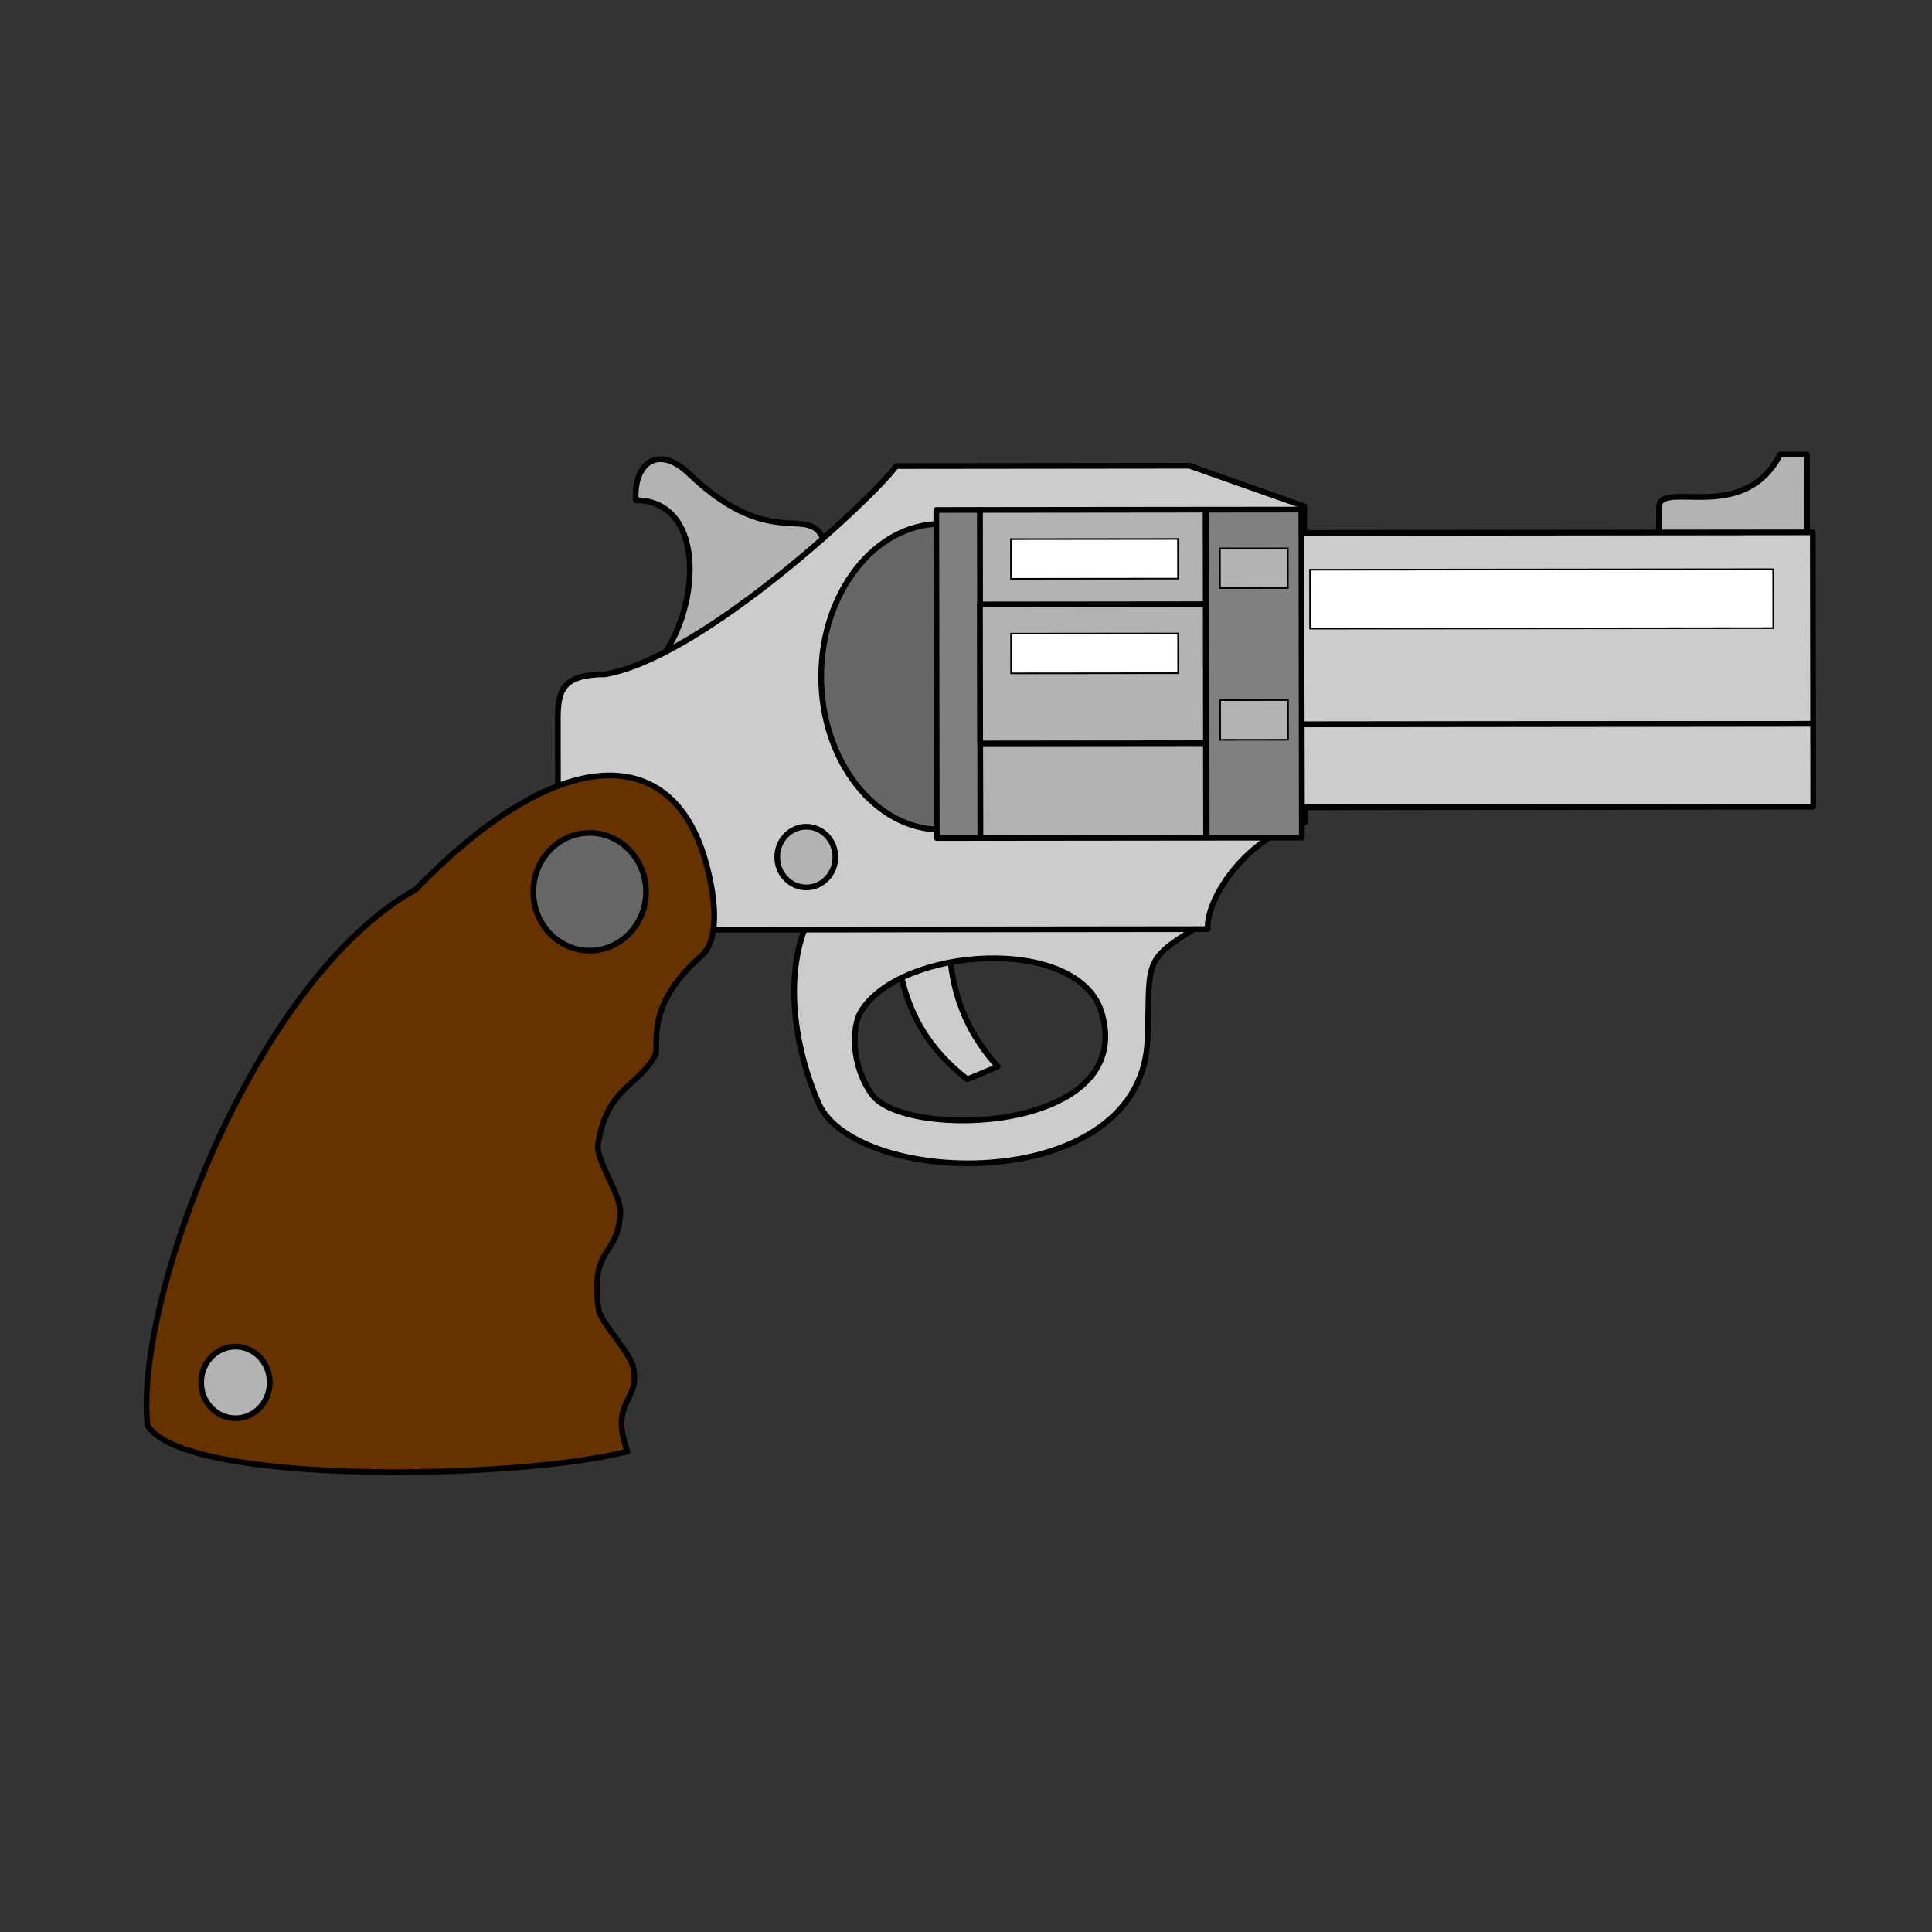 <?xml version="1.0" encoding="UTF-8"?>
<svg viewBox="0 0 1200 1200" xmlns="http://www.w3.org/2000/svg" xmlns:xlink="http://www.w3.org/1999/xlink">
<rect x="0" y="0" width="1200" height="1200" fill="#333333" stroke="none"/>
<g>
<title>background</title>
<rect x="-1" y="-1" width="1202" height="1202" fill="none"/>
</g>
<g>
<title>Layer 1</title>
<g stroke="null">
<g transform="rotate(.578 609.51 597.62)" fill-rule="evenodd">
<path d="m557.38 592.59c10.816-0.121 21.633-0.242 32.449-0.363 2.579 30.904 14.454 52.622 30.561 70.167-6.28 2.681-12.56 5.362-18.838 8.045-22.601-17.193-39.58-40.643-44.173-77.85z" fill="#ccc" stroke="#000" stroke-linecap="round" stroke-linejoin="round" stroke-miterlimit="2.613" stroke-width="3.543"/>
<path d="m713.23 643.68c-1.266 98.527-180.23 95.283-203.96 42.451-14.162-31.521-21.992-74.036-9.759-107.85l242.36-2.709c-32.964 20.247-27.353 22.47-28.634 68.106zm-178.43-14.219c23.382-40.928 135.27-50.146 149.94-0.752 21.98 74.019-121.92 79.956-142.45 51.66-13.486-18.585-12.526-42.08-7.484-50.908z" fill="#ccc" stroke="#000" stroke-linecap="round" stroke-linejoin="round" stroke-miterlimit="2.613" stroke-width="3.543"/>
<path d="m392.04 312.87c41.209-0.038 41.02 58.792 20.201 92.809l14.513 24.107c19.061-12.356 76.78-63.6 83.983-87.421-7.753-33.915-30.122 5.938-85.86-46.339-19.345-18.144-34.577-5.99-32.837 16.844l-1e-6 -5.5e-5z" fill="#b3b3b3" stroke="#000" stroke-linecap="round" stroke-linejoin="round" stroke-miterlimit="2.613" stroke-width="3.543"/>
<path d="m1119.1 277.19l-16.673 0.186c-22.512 44.43-75.098 15.631-74.89 33.686l0.38 32.844 91.943-1.028-0.759-65.689 5.2e-5 -1e-6z" fill="#b3b3b3" stroke="#000" stroke-linecap="round" stroke-linejoin="round" stroke-miterlimit="2.613" stroke-width="3.543"/>
<path d="m553.48 290.04l182.16-2.037 71.585 24.456 2.269 196.31c-35.104 8.864-60.815 47.161-59.58 66.918l-403.43 4.51-1.514-130.98c-0.164-18.35 2.977-27.625 29.201-28.044 61.105-11.2 167.44-113.65 179.3-131.13z" fill="#ccc" stroke="#000" stroke-linecap="round" stroke-linejoin="round" stroke-miterlimit="2.613" stroke-width="3.543"/>
<path d="m581.52 325.64l93.295-1.043 2.196 189.94-93.295 1.043c-40.902 0.457-74.86-41.905-75.464-94.138v0c-0.604-52.232 32.367-95.344 73.269-95.802z" fill="#666" stroke="#000" stroke-linecap="round" stroke-linejoin="round" stroke-miterlimit="2.613" stroke-width="3.543"/>
<path d="m805.63 329l317.63-3.551 1.375 118.93-317.63 3.551-1.375-118.93z" fill="#ccc" stroke="#000" stroke-linecap="round" stroke-linejoin="round" stroke-miterlimit="2.613" stroke-width="3.543"/>
<path d="m807.6 499.43l317.63-3.551-0.595-51.498-317.63 3.551 0.595 51.498z" fill="#ccc" stroke="#000" stroke-linecap="round" stroke-linejoin="round" stroke-miterlimit="2.613" stroke-width="3.543"/>
<path d="m811.21 351.81l287.66-3.216 0.423 36.593-287.66 3.216-0.423-36.593z" fill="#fff" stroke="null"/>
<path d="m805.46 314.51l-59.086 0.661 2.355 203.75 59.086-0.661-2.355-203.75z" fill="#808080" stroke="#000" stroke-linecap="round" stroke-linejoin="round" stroke-miterlimit="2.613" stroke-width="3.543"/>
<path d="m756.21 433.38l42.157-0.471 0.285 24.656-42.157 0.471-0.285-24.656z" fill="#b3b3b3" stroke="null"/>
<path d="m755.12 339.13l42.157-0.471 0.285 24.655-42.157 0.471-0.285-24.655z" fill="#b3b3b3" stroke="null"/>
<path d="m745.97 315.17l-140.21 1.567 2.355 203.75 140.21-1.567-2.355-203.75z" fill="#b3b3b3" stroke="#000" stroke-linecap="round" stroke-linejoin="round" stroke-miterlimit="2.613" stroke-width="3.543"/>
<path d="m578.72 317.04l27.043-0.302 2.355 203.75-27.043 0.302-2.355-203.75z" fill="#808080" stroke="#000" stroke-linecap="round" stroke-linejoin="round" stroke-miterlimit="2.613" stroke-width="3.543"/>
<path d="m746.65 373.88l-140.21 1.567 0.998 86.335 140.21-1.567-0.998-86.335z" fill="#b3b3b3" stroke="#000" stroke-linecap="round" stroke-linejoin="round" stroke-miterlimit="2.613" stroke-width="3.543"/>
<path d="m625.25 334.68l103.76-1.16 0.285 24.655-103.76 1.16-0.285-24.655z" fill="#fff" stroke="null"/>
<path d="m625.93 393.39l103.76-1.16 0.285 24.655-103.76 1.16-0.285-24.655z" fill="#fff" stroke="null"/>
<path d="m499.93 514.61c9.971-0.111 18.152 8.241 18.272 18.651 0.12 10.412-7.865 18.944-17.836 19.055-9.969 0.111-18.152-8.239-18.272-18.651-0.12-10.411 7.867-18.944 17.836-19.055z" fill="#b3b3b3" stroke="#000" stroke-linecap="round" stroke-linejoin="round" stroke-miterlimit="2.613" stroke-width="3.543"/>
<path d="m94.519 890.45c-8.837-78.834 63.692-277.56 163.13-334.35 83.399-87.71 151.84-92.79 176.5-29.52 4.458 10.801 17.545 54.508 1.288 69.06-35.765 32.021-24.913 56.128-27.811 61.676-10.322 19.755-29.706 20.245-35.022 55.505-1.539 10.203 14.708 31.676 14.296 42.583-1.085 28.705-19.177 20.202-12.703 61.47 4.607 11.207 20.087 25.601 21.95 35.799 3.77 20.64-14.979 19.485-3.35 51.053-69.123 18.539-276.08 23.806-298.27-13.278l-3.11e-4 3e-6z" fill="#630" stroke="#000" stroke-linecap="round" stroke-linejoin="round" stroke-miterlimit="2.613" stroke-width="3.543"/>
<path d="m365.39 519.8c19.331-0.216 35.197 15.981 35.431 36.166 0.233 20.188-15.254 36.736-34.586 36.952-19.332 0.216-35.198-15.981-35.431-36.169-0.233-20.185 15.254-36.733 34.586-36.949z" fill="#666" stroke="#000" stroke-linecap="round" stroke-linejoin="round" stroke-miterlimit="2.613" stroke-width="3.543"/>
<path d="m148.64 841.07c11.765-0.132 21.42 9.724 21.562 22.009 0.142 12.286-9.282 22.353-21.047 22.485-11.763 0.132-21.419-9.723-21.561-22.009-0.142-12.284 9.283-22.353 21.046-22.485z" fill="#b3b3b3" stroke="#000" stroke-linecap="round" stroke-linejoin="round" stroke-miterlimit="2.613" stroke-width="3.543"/>
</g>
</g>
</g>
</svg>
